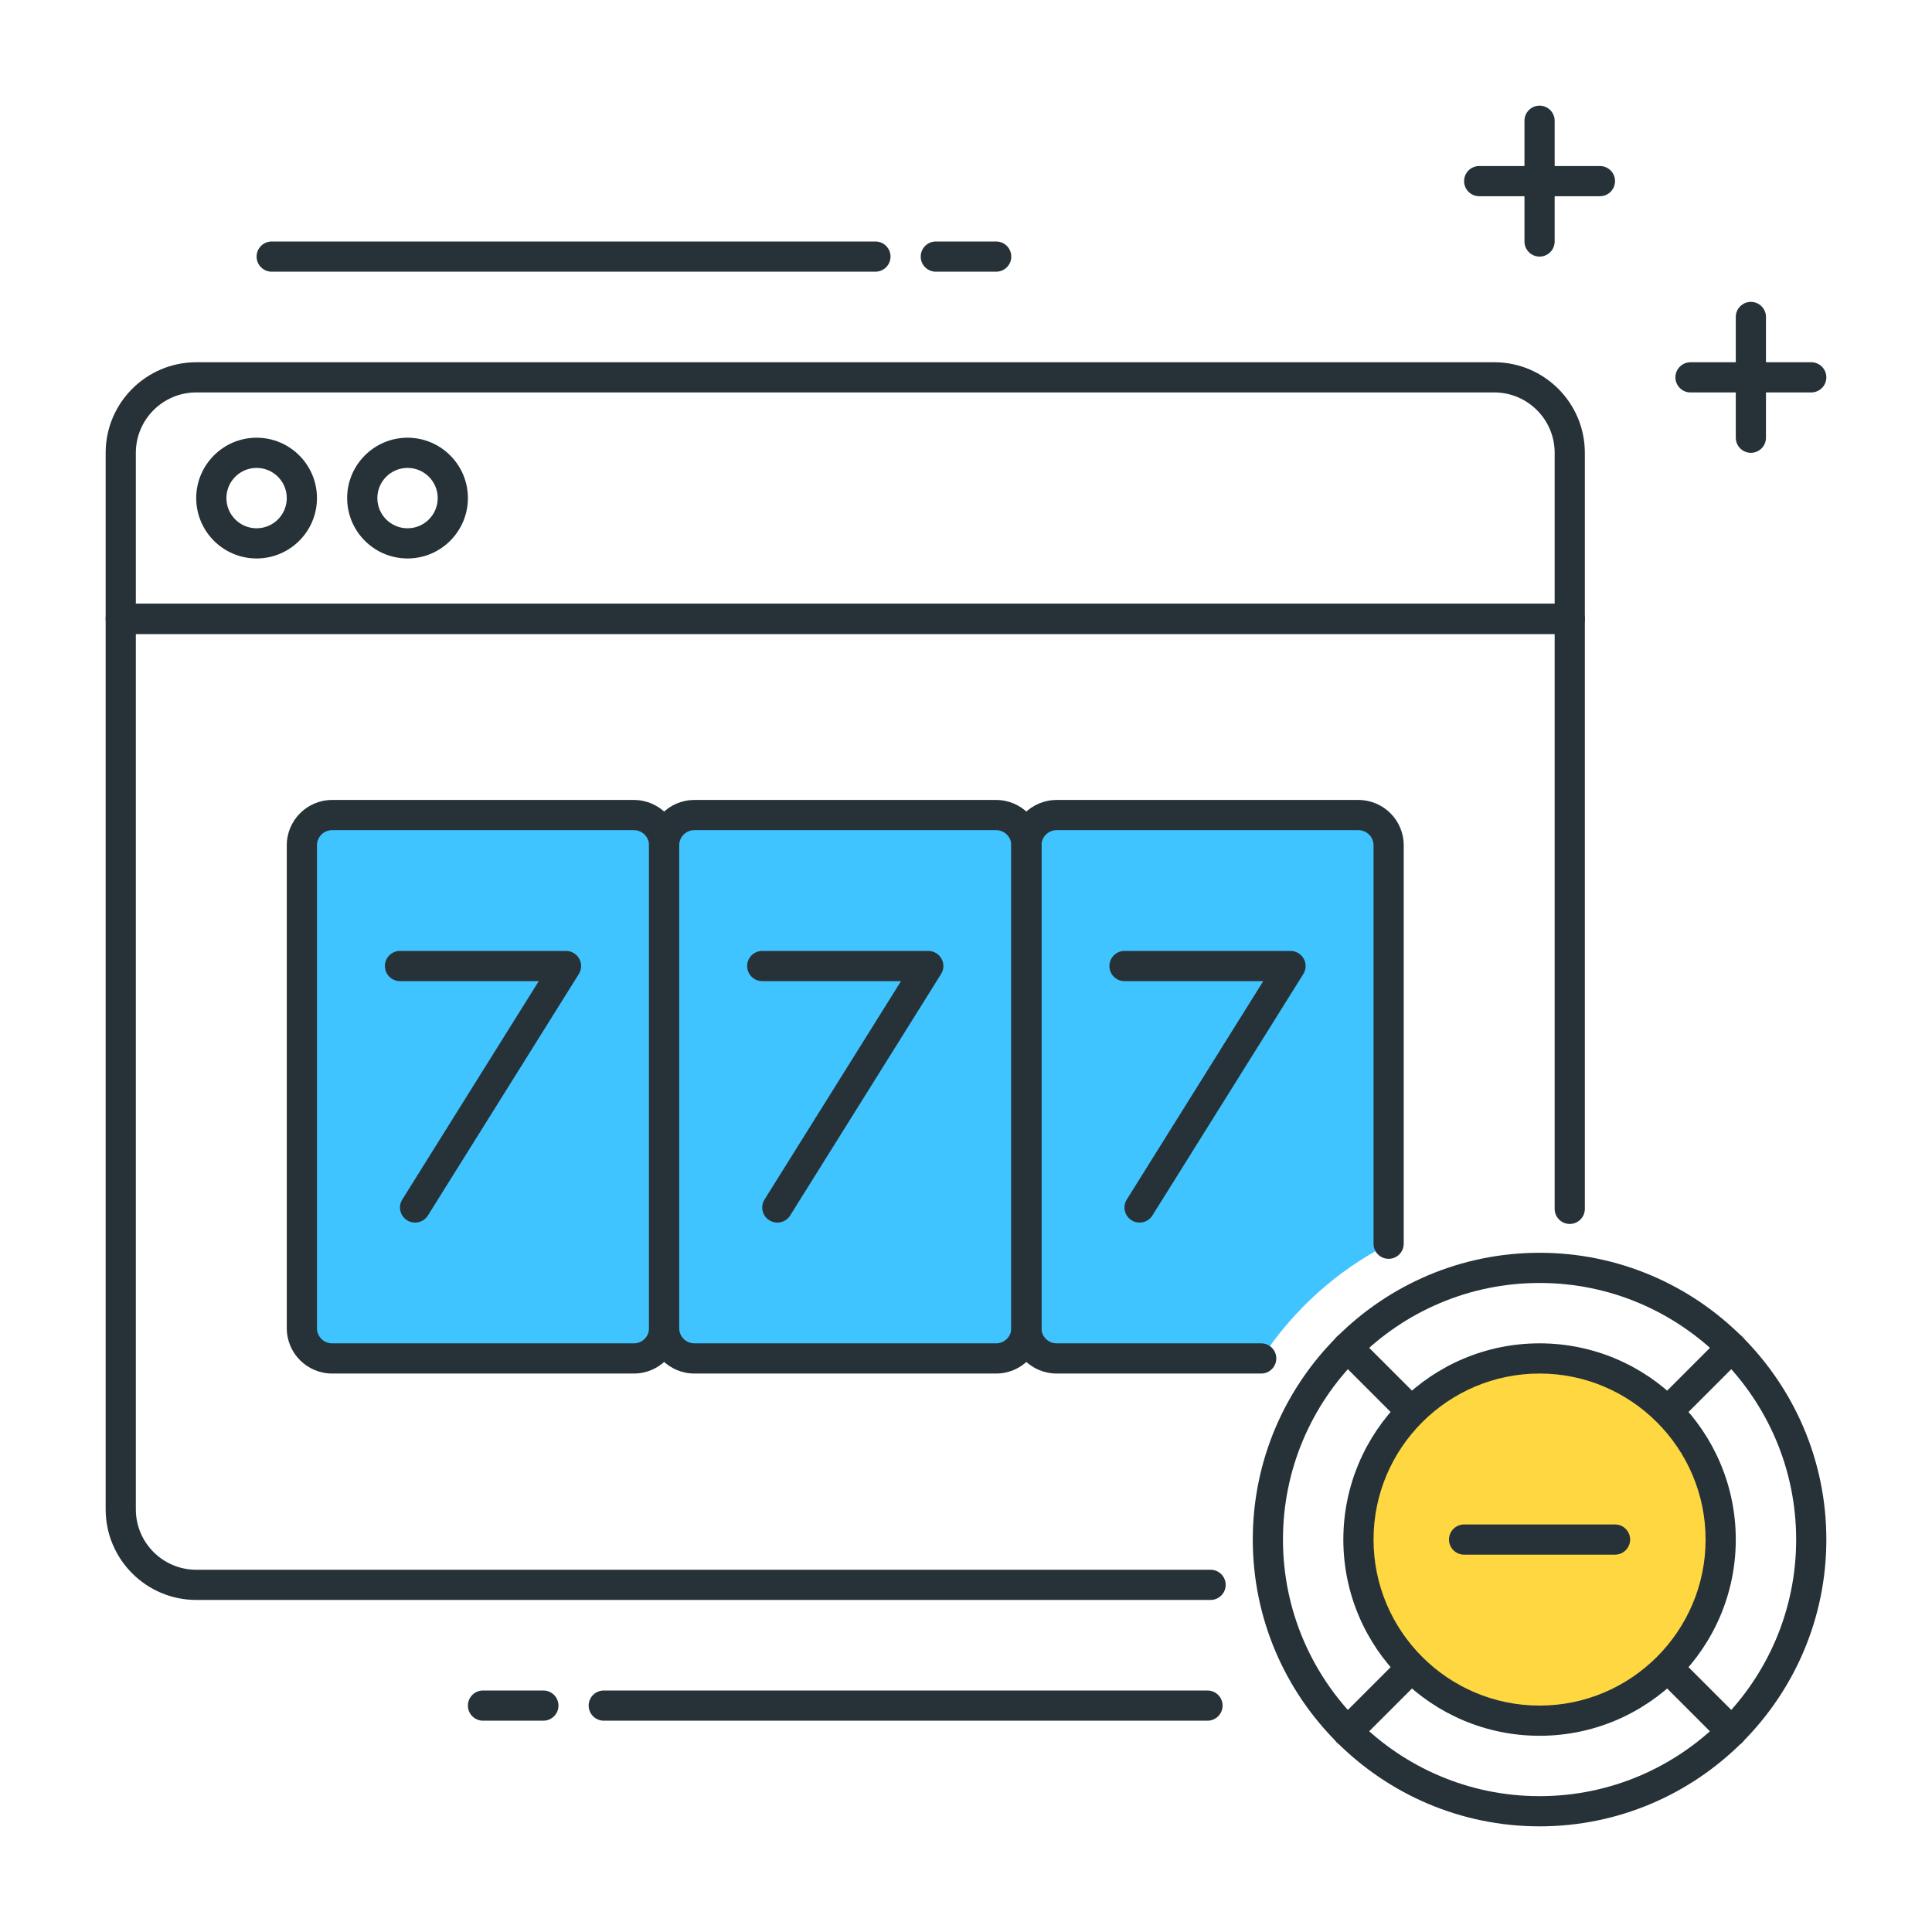 <?xml version="1.0" encoding="utf-8"?>
<!-- Generator: Adobe Illustrator 22.0.0, SVG Export Plug-In . SVG Version: 6.00 Build 0)  -->
<svg version="1.1" id="Layer_1" xmlns="http://www.w3.org/2000/svg" xmlns:xlink="http://www.w3.org/1999/xlink" x="0px" y="0px"
	 viewBox="0 0 64 64" style="enable-background:new 0 0 64 64;" xml:space="preserve">
<style type="text/css">
	.st0{fill:#263238;}
	.st1{fill:#FFD740;}
	.st2{fill:#40C4FF;}
	.st3{fill:#FF5252;}
	.st4{fill:#4FC3F7;}
	.st5{fill:#FFFFFF;}
	.st6{fill:#4DB6AC;}
	.st7{fill:#FFCA28;}
	.st8{fill:#37474F;}
</style>
<g>
	<g>
		<g>
			<path class="st2" d="M46,41.21V28c0-0.552-0.448-1-1-1H35c-0.552,0-1,0.448-1,1v16c0,0.552,0.448,1,1,1h6.787
				C42.834,43.397,44.286,42.088,46,41.21z"/>
		</g>
	</g>
	<g>
		<g>
			<path class="st2" d="M21,45H11c-0.552,0-1-0.448-1-1V28c0-0.552,0.448-1,1-1h10c0.552,0,1,0.448,1,1v16
				C22,44.552,21.552,45,21,45z"/>
		</g>
		<g>
			<path class="st0" d="M21,45.5H11c-0.827,0-1.5-0.673-1.5-1.5V28c0-0.827,0.673-1.5,1.5-1.5h10c0.827,0,1.5,0.673,1.5,1.5v16
				C22.5,44.827,21.827,45.5,21,45.5z M11,27.5c-0.275,0-0.5,0.225-0.5,0.5v16c0,0.275,0.225,0.5,0.5,0.5h10
				c0.275,0,0.5-0.225,0.5-0.5V28c0-0.275-0.225-0.5-0.5-0.5H11z"/>
		</g>
	</g>
	<g>
		<g>
			<path class="st2" d="M33,45H23c-0.552,0-1-0.448-1-1V28c0-0.552,0.448-1,1-1h10c0.552,0,1,0.448,1,1v16
				C34,44.552,33.552,45,33,45z"/>
		</g>
		<g>
			<path class="st0" d="M33,45.5H23c-0.827,0-1.5-0.673-1.5-1.5V28c0-0.827,0.673-1.5,1.5-1.5h10c0.827,0,1.5,0.673,1.5,1.5v16
				C34.5,44.827,33.827,45.5,33,45.5z M23,27.5c-0.275,0-0.5,0.225-0.5,0.5v16c0,0.275,0.225,0.5,0.5,0.5h10
				c0.275,0,0.5-0.225,0.5-0.5V28c0-0.275-0.225-0.5-0.5-0.5H23z"/>
		</g>
	</g>
	<g>
		<g>
			<path class="st0" d="M40.102,53H6.5c-1.654,0-3-1.346-3-3V20.5C3.5,20.224,3.724,20,4,20h48c0.276,0,0.5,0.224,0.5,0.5v19.545
				c0,0.276-0.224,0.5-0.5,0.5s-0.5-0.224-0.5-0.5V21h-47v29c0,1.103,0.897,2,2,2h33.602c0.276,0,0.5,0.224,0.5,0.5
				S40.378,53,40.102,53z"/>
		</g>
	</g>
	<g>
		<g>
			<path class="st0" d="M52,21H4c-0.276,0-0.5-0.224-0.5-0.5V15c0-1.654,1.346-3,3-3h43c1.654,0,3,1.346,3,3v5.5
				C52.5,20.776,52.276,21,52,21z M4.5,20h47v-5c0-1.103-0.897-2-2-2h-43c-1.103,0-2,0.897-2,2V20z"/>
		</g>
	</g>
	<g>
		<g>
			<path class="st0" d="M8.5,18.5c-1.103,0-2-0.897-2-2s0.897-2,2-2s2,0.897,2,2S9.603,18.5,8.5,18.5z M8.5,15.5
				c-0.552,0-1,0.448-1,1s0.448,1,1,1s1-0.448,1-1S9.052,15.5,8.5,15.5z"/>
		</g>
	</g>
	<g>
		<g>
			<path class="st0" d="M13.5,18.5c-1.103,0-2-0.897-2-2s0.897-2,2-2s2,0.897,2,2S14.603,18.5,13.5,18.5z M13.5,15.5
				c-0.552,0-1,0.448-1,1s0.448,1,1,1s1-0.448,1-1S14.052,15.5,13.5,15.5z"/>
		</g>
	</g>
	<g>
		<g>
			<path class="st0" d="M53,6.5h-4c-0.276,0-0.5-0.224-0.5-0.5s0.224-0.5,0.5-0.5h4c0.276,0,0.5,0.224,0.5,0.5S53.276,6.5,53,6.5z"
				/>
		</g>
	</g>
	<g>
		<g>
			<path class="st0" d="M51,8.5c-0.276,0-0.5-0.224-0.5-0.5V4c0-0.276,0.224-0.5,0.5-0.5s0.5,0.224,0.5,0.5v4
				C51.5,8.276,51.276,8.5,51,8.5z"/>
		</g>
	</g>
	<g>
		<g>
			<path class="st0" d="M60,13h-4c-0.276,0-0.5-0.224-0.5-0.5S55.724,12,56,12h4c0.276,0,0.5,0.224,0.5,0.5S60.276,13,60,13z"/>
		</g>
	</g>
	<g>
		<g>
			<path class="st0" d="M58,15c-0.276,0-0.5-0.224-0.5-0.5v-4c0-0.276,0.224-0.5,0.5-0.5s0.5,0.224,0.5,0.5v4
				C58.5,14.776,58.276,15,58,15z"/>
		</g>
	</g>
	<g>
		<g>
			<path class="st0" d="M18,57h-2c-0.276,0-0.5-0.224-0.5-0.5S15.724,56,16,56h2c0.276,0,0.5,0.224,0.5,0.5S18.276,57,18,57z"/>
		</g>
	</g>
	<g>
		<g>
			<path class="st0" d="M40,57H20c-0.276,0-0.5-0.224-0.5-0.5S19.724,56,20,56h20c0.276,0,0.5,0.224,0.5,0.5S40.276,57,40,57z"/>
		</g>
	</g>
	<g>
		<g>
			<path class="st0" d="M33,9h-2c-0.276,0-0.5-0.224-0.5-0.5S30.724,8,31,8h2c0.276,0,0.5,0.224,0.5,0.5S33.276,9,33,9z"/>
		</g>
	</g>
	<g>
		<g>
			<path class="st0" d="M29,9H9C8.724,9,8.5,8.776,8.5,8.5S8.724,8,9,8h20c0.276,0,0.5,0.224,0.5,0.5S29.276,9,29,9z"/>
		</g>
	</g>
	<g>
		<g>
			<path class="st0" d="M13.75,40.5c-0.091,0-0.183-0.024-0.265-0.076c-0.234-0.146-0.306-0.455-0.159-0.688l4.521-7.235H13.25
				c-0.276,0-0.5-0.224-0.5-0.5s0.224-0.5,0.5-0.5h5.5c0.182,0,0.35,0.099,0.438,0.258s0.083,0.354-0.014,0.507l-5,8
				C14.079,40.417,13.916,40.5,13.75,40.5z"/>
		</g>
	</g>
	<g>
		<g>
			<path class="st0" d="M25.75,40.5c-0.091,0-0.183-0.024-0.265-0.076c-0.234-0.146-0.306-0.455-0.159-0.688l4.521-7.235H25.25
				c-0.276,0-0.5-0.224-0.5-0.5s0.224-0.5,0.5-0.5h5.5c0.182,0,0.35,0.099,0.438,0.258s0.083,0.354-0.014,0.507l-5,8
				C26.079,40.417,25.916,40.5,25.75,40.5z"/>
		</g>
	</g>
	<g>
		<g>
			<path class="st0" d="M37.75,40.5c-0.091,0-0.183-0.024-0.265-0.076c-0.234-0.146-0.306-0.455-0.159-0.688l4.521-7.235H37.25
				c-0.276,0-0.5-0.224-0.5-0.5s0.224-0.5,0.5-0.5h5.5c0.182,0,0.35,0.099,0.438,0.258s0.083,0.354-0.014,0.507l-5,8
				C38.079,40.417,37.916,40.5,37.75,40.5z"/>
		</g>
	</g>
	<g>
		<g>
			<path class="st0" d="M51,60.5c-5.238,0-9.5-4.262-9.5-9.5s4.262-9.5,9.5-9.5s9.5,4.262,9.5,9.5S56.238,60.5,51,60.5z M51,42.5
				c-4.687,0-8.5,3.813-8.5,8.5s3.813,8.5,8.5,8.5s8.5-3.813,8.5-8.5S55.687,42.5,51,42.5z"/>
		</g>
	</g>
	<g>
		<g>
			<path class="st0" d="M41.779,45.5H35c-0.827,0-1.5-0.673-1.5-1.5V28c0-0.827,0.673-1.5,1.5-1.5h10c0.827,0,1.5,0.673,1.5,1.5
				v13.2c0,0.276-0.224,0.5-0.5,0.5s-0.5-0.224-0.5-0.5V28c0-0.275-0.225-0.5-0.5-0.5H35c-0.275,0-0.5,0.225-0.5,0.5v16
				c0,0.275,0.225,0.5,0.5,0.5h6.779c0.276,0,0.5,0.224,0.5,0.5S42.056,45.5,41.779,45.5z"/>
		</g>
	</g>
	<g>
		<g>
			<path class="st0" d="M57.364,57.864c-0.128,0-0.256-0.049-0.354-0.146L44.282,44.989c-0.195-0.195-0.195-0.512,0-0.707
				s0.512-0.195,0.707,0l12.729,12.729c0.195,0.195,0.195,0.512,0,0.707C57.62,57.815,57.492,57.864,57.364,57.864z"/>
		</g>
	</g>
	<g>
		<g>
			<path class="st0" d="M44.636,57.864c-0.128,0-0.256-0.049-0.354-0.146c-0.195-0.195-0.195-0.512,0-0.707l12.729-12.729
				c0.195-0.195,0.512-0.195,0.707,0s0.195,0.512,0,0.707L44.989,57.718C44.892,57.815,44.764,57.864,44.636,57.864z"/>
		</g>
	</g>
	<g>
		<g>
			<circle class="st1" cx="51" cy="51" r="6"/>
		</g>
		<g>
			<path class="st0" d="M51,57.5c-3.584,0-6.5-2.916-6.5-6.5s2.916-6.5,6.5-6.5s6.5,2.916,6.5,6.5S54.584,57.5,51,57.5z M51,45.5
				c-3.032,0-5.5,2.468-5.5,5.5s2.468,5.5,5.5,5.5s5.5-2.468,5.5-5.5S54.032,45.5,51,45.5z"/>
		</g>
	</g>
	<g>
		<g>
			<path class="st0" d="M53.5,51.5h-5c-0.276,0-0.5-0.224-0.5-0.5s0.224-0.5,0.5-0.5h5c0.276,0,0.5,0.224,0.5,0.5
				S53.776,51.5,53.5,51.5z"/>
		</g>
	</g>
</g>
</svg>

